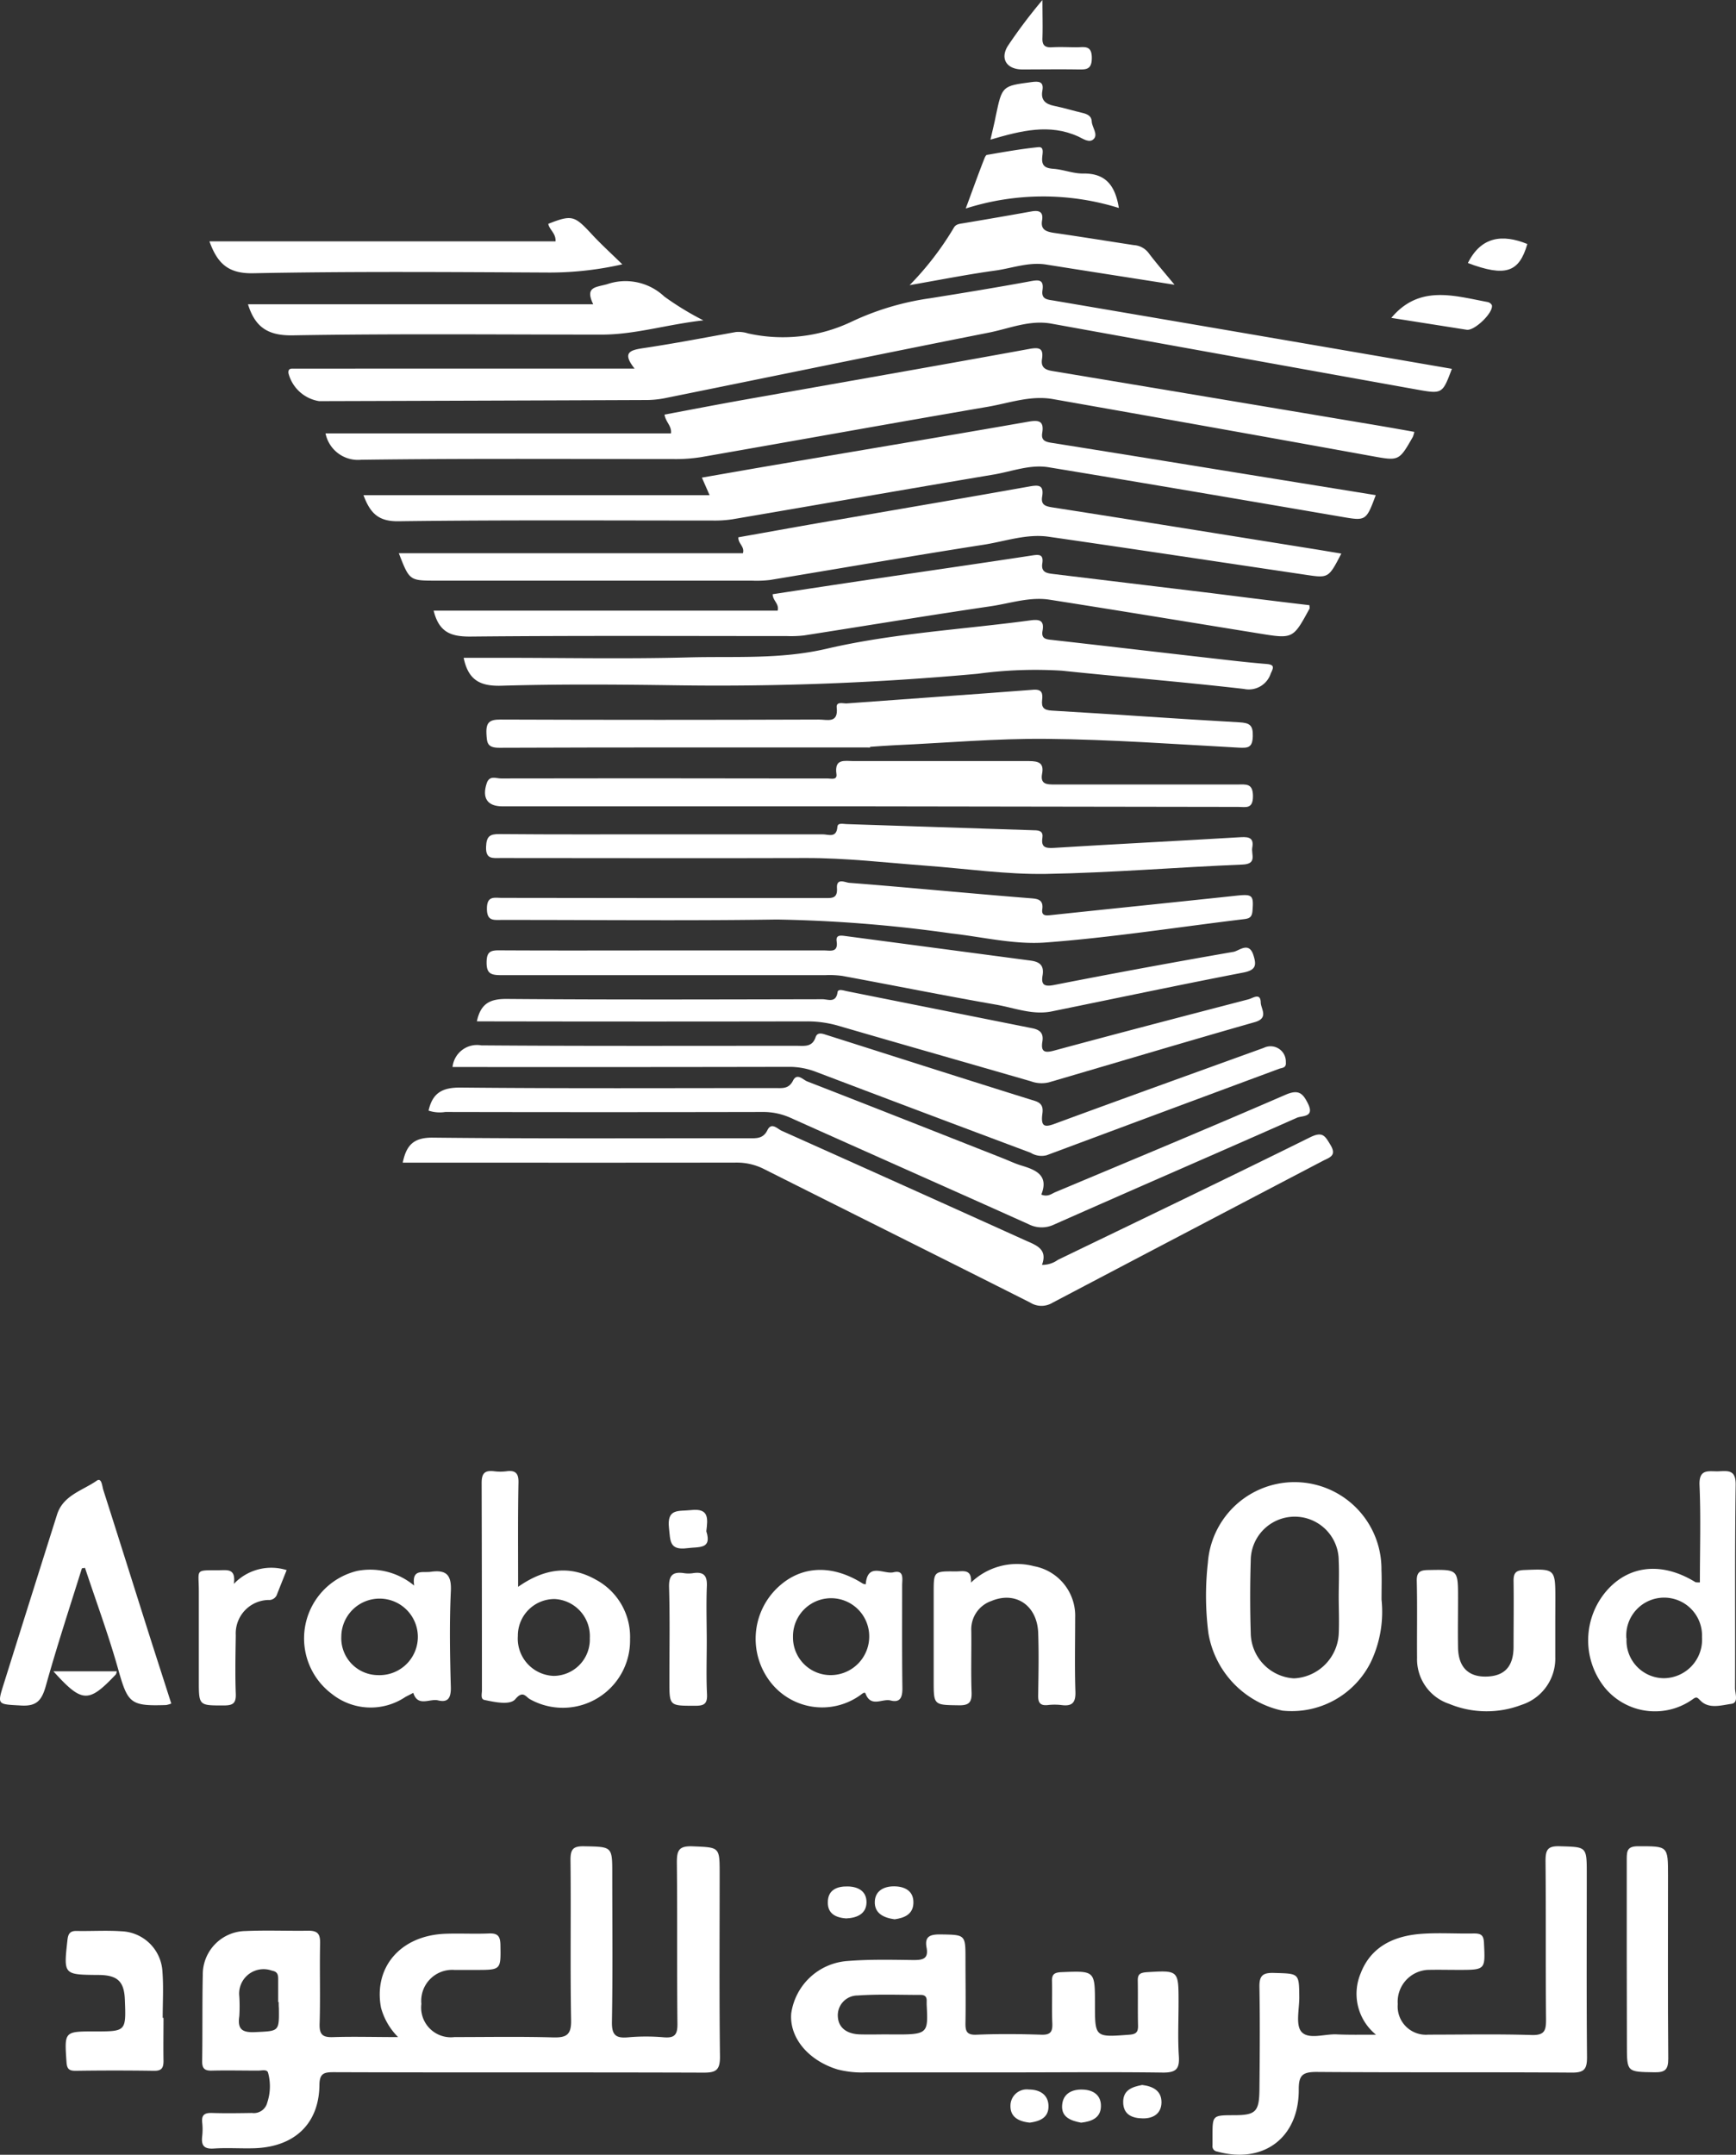 <svg xmlns="http://www.w3.org/2000/svg" width="138.407" height="171.772" viewBox="0 0 138.407 171.772"><rect x="0" y="0" width="138.407" height="171.772" fill="#333333" stroke="none"/><defs><style>.a{fill:#fff;}</style></defs><g transform="translate(-142.942 -277.948)"><g transform="translate(165.935 300.305)"><path class="a" d="M444.917,75.317c-1.039-1.31-.327-1.477.727-1.636,2.459-.367,4.911-.841,7.35-1.28a2.478,2.478,0,0,1,.96.108,12.744,12.744,0,0,0,8.254-.927,21.732,21.732,0,0,1,6.266-1.872c2.659-.425,5.317-.861,7.962-1.349.691-.128,1.133-.18,1,.724-.1.724.4.727.913.812q15.863,2.7,31.729,5.438c-.746,1.984-.753,2.017-2.767,1.657q-14.576-2.619-29.139-5.255c-1.748-.327-3.379.39-5.035.717-8.64,1.709-17.264,3.493-25.894,5.238a8.03,8.03,0,0,1-1.585.131q-12.946.052-25.891.088a3.008,3.008,0,0,1-2.446-2.23c-.026-.272.082-.367.327-.363Z" transform="translate(-417.316 -68.29)"/><path class="a" d="M426.36,91.578H453.9c.079-.6-.426-.9-.514-1.5,2.093-.393,4.194-.8,6.3-1.175,7.589-1.349,15.185-2.672,22.767-4.057.825-.151,1.162-.063,1.028.809-.1.655.246.851.812.946q12.559,2.093,25.105,4.2c1.238.206,2.475.422,3.768.655a2.194,2.194,0,0,1-.118.4c-1.12,1.964-1.113,1.919-3.359,1.513q-12.641-2.292-25.3-4.521c-1.784-.327-3.478.3-5.193.6-7.635,1.31-15.263,2.688-22.9,4.021a12.916,12.916,0,0,1-2.194.154c-8.3,0-16.609-.056-24.909.056A2.639,2.639,0,0,1,426.36,91.578Z" transform="translate(-423.399 -79.384)"/></g><g transform="translate(171.918 311.51)"><path class="a" d="M516.3,108.419c-.76,2.056-.8,2.056-2.672,1.735-7.8-1.336-15.6-2.672-23.412-3.958-1.473-.242-2.9.327-4.348.576-6.957,1.169-13.908,2.387-20.865,3.572a9.494,9.494,0,0,1-1.585.1c-8.345,0-16.7-.052-25.033.056-1.614.023-2.259-.655-2.79-2.079h27.593l-.612-1.4c2.148-.373,4.256-.746,6.348-1.1,6.548-1.117,13.116-2.21,19.664-3.356.838-.147,1.277-.079,1.123.884-.1.6.223.717.75.8,5.965.946,11.924,1.922,17.886,2.884Z" transform="translate(-435.591 -102.509)"/><path class="a" d="M519.352,123.677c-1.018,1.964-1.018,1.964-2.852,1.689-6.823-1.012-13.646-2.046-20.476-3.032-1.768-.255-3.474.37-5.193.638-5.687.887-11.358,1.872-17.026,2.809a9.121,9.121,0,0,1-1.467.052H447.157c-2.1,0-2.1,0-2.947-2.184h27.433c.16-.537-.39-.753-.363-1.27,2.714-.478,5.438-.982,8.185-1.441,4.983-.864,9.973-1.709,14.956-2.6.733-.131,1.241-.19,1.08.789-.108.655.223.776.815.868,7.059,1.1,14.111,2.243,21.167,3.372Z" transform="translate(-441.388 -113.109)"/></g><g transform="translate(175.051 363.798)"><path class="a" d="M445.16,277.114c.291-1.408.877-2.01,2.4-1.994,8.385.092,16.773.042,25.158.049.615,0,1.175.063,1.522-.655.327-.655.8-.088,1.133.059q9.7,4.341,19.4,8.725c.868.39,1.83.684,1.352,1.964a2.113,2.113,0,0,0,1.27-.4c6.715-3.244,13.44-6.47,20.122-9.776.982-.478,1.172-.111,1.6.6.54.884-.063,1.008-.606,1.29q-10.781,5.644-21.55,11.308a1.693,1.693,0,0,1-1.784-.02c-7.055-3.559-14.13-7.078-21.19-10.628a4.767,4.767,0,0,0-2.216-.527C462.935,277.124,454.1,277.114,445.16,277.114Z" transform="translate(-445.16 -270.28)"/><path class="a" d="M451.45,264.9c.327-1.46,1.152-1.85,2.577-1.837,8.342.082,16.7.039,25.033.039.56,0,1.106.1,1.45-.6.328-.635.792-.059,1.133.072,5.2,2.02,10.385,4.073,15.578,6.119.491.193.982.429,1.477.58,1.185.354,2.216.789,1.605,2.321.53.213.825-.075,1.133-.2,6.122-2.567,12.251-5.117,18.335-7.756,1.041-.452,1.385-.131,1.8.72.537,1.093-.491.936-.884,1.11-6.445,2.855-12.911,5.654-19.357,8.511a2.292,2.292,0,0,1-2.053-.029c-6.319-2.839-12.651-5.641-18.97-8.476a5.3,5.3,0,0,0-2.246-.465q-12.641.026-25.279,0A2.822,2.822,0,0,1,451.45,264.9Z" transform="translate(-449.391 -262.215)"/></g><g transform="translate(177.516 322.189)"><path class="a" d="M452.69,139.568h27.427c.134-.56-.386-.783-.4-1.31,2.619-.4,5.258-.8,7.894-1.192,4.237-.629,8.48-1.241,12.716-1.886.56-.085,1.012-.167.89.619-.115.73.383.786.884.848l12.647,1.529c2.593.327,5.183.655,7.766.956,0,.147.043.236,0,.288-1.31,2.406-1.31,2.406-4.03,1.964-5.566-.9-11.112-1.817-16.675-2.688-1.6-.252-3.16.295-4.728.524-4.963.73-9.917,1.552-14.874,2.325a9.216,9.216,0,0,1-1.346.049c-8.427,0-16.851-.043-25.275.039C454.081,141.634,453.119,141.307,452.69,139.568Z" transform="translate(-452.69 -135.129)"/><path class="a" d="M460,153.976h3.091c4.947,0,9.9.1,14.841-.033,3.67-.1,7.3.177,11.024-.694,5.3-1.234,10.8-1.526,16.236-2.259.747-.1,1.107.02.96.835-.121.671.327.678.8.73,4.1.462,8.185.943,12.291,1.411,1.581.18,3.163.37,4.747.5.681.052.582.291.36.753a1.843,1.843,0,0,1-2.144,1.238c-4.826-.557-9.671-.946-14.507-1.454a34.2,34.2,0,0,0-6.728.246,227.311,227.311,0,0,1-24.122.917c-4.62-.065-9.243-.1-13.859.036C461.31,156.248,460.363,155.751,460,153.976Z" transform="translate(-457.607 -145.778)"/><path class="a" d="M496.134,172.533c-9.861,0-19.719-.016-29.578.023-.982,0-.982-.416-1.021-1.162-.033-.871.262-1.09,1.113-1.087q12.7.046,25.4,0c.655,0,1.555.327,1.414-.956-.052-.5.484-.327.756-.327,4.976-.37,9.95-.71,14.923-1.094.7-.052.756.3.7.8-.069.606.115.828.779.864,4.98.288,9.956.655,14.936.933.822.046,1.107.219,1.08,1.113s-.36.946-1.1.907c-5.107-.275-10.212-.655-15.319-.7-4.044-.042-8.09.327-12.134.507-.655.029-1.31.085-1.964.128Z" transform="translate(-461.328 -157.187)"/></g><g transform="translate(179.022 352.535)"><path class="a" d="M457.29,254.317a1.962,1.962,0,0,1,2.292-1.725c8.382.065,16.766.033,25.151.036.6,0,1.231.121,1.5-.681.138-.413.494-.311.828-.2,5.566,1.765,11.092,3.542,16.652,5.271.691.216.655.655.589,1.133-.1.94.226.982,1.025.681,5.536-2.04,11.092-4.034,16.645-6.044a1.221,1.221,0,0,1,1.755,1.152c.049.465-.3.432-.53.517q-9.267,3.437-18.541,6.894a1.652,1.652,0,0,1-1.28-.2q-8.581-3.208-17.143-6.46a5.893,5.893,0,0,0-2.141-.386Q470.759,254.331,457.29,254.317Z" transform="translate(-457.29 -243.845)"/><path class="a" d="M479.628,228.995h12.887c.494,0,1.133.193,1-.724-.069-.484.246-.484.622-.435l14.818,1.964c.73.094,1.107.37.982,1.162-.128.73.079.949.9.789q7.141-1.4,14.317-2.645c.445-.075,1.231-.851,1.588.262.252.792.219,1.195-.812,1.391-5.085.982-10.149,2.053-15.224,3.087-1.539.327-3-.268-4.466-.527-4.1-.714-8.185-1.539-12.264-2.292a7.375,7.375,0,0,0-1.346-.063h-25.9c-.825,0-1.139-.164-1.123-1.061.016-.8.311-.923,1.015-.917C470.955,229.011,475.29,228.995,479.628,228.995Z" transform="translate(-462.891 -227.815)"/><path class="a" d="M463.22,243.549c.311-1.467,1.093-1.794,2.4-1.784,8.385.069,16.769.039,25.154.023.439,0,1.077.327,1.2-.563.043-.3.5-.124.76-.075q7.367,1.473,14.753,2.947c.629.124.927.4.818,1.064-.131.818.167.93.949.717,5.153-1.395,10.316-2.737,15.48-4.083.363-.094.963-.566.982.262.016.507.655,1.231-.472,1.555-5.484,1.562-10.945,3.2-16.416,4.8a2.483,2.483,0,0,1-1.437-.082c-5.084-1.473-10.179-2.92-15.26-4.4a8.888,8.888,0,0,0-2.521-.377q-12.52.023-25.033,0Z" transform="translate(-461.279 -236.718)"/></g><g transform="translate(181.614 338.605)"><path class="a" d="M495.8,188.891H466.6c-1.208,0-1.654-.655-1.261-1.847.219-.655.753-.373,1.139-.377q11.04-.023,22.083,0H492.5c.278,0,.8.164.72-.36-.173-1.254.655-1.025,1.375-1.025h13.983c.766,0,1.2.154,1.039,1.005s.38.864,1,.861h14.6c.655,0,1.212-.118,1.212.936s-.593.851-1.175.851Z" transform="translate(-465.205 -185.267)"/><path class="a" d="M479.536,201.415H492.3c.442,0,1.107.327,1.172-.6.023-.344.468-.223.733-.216q7.479.241,14.956.491c.429,0,.733.092.655.606-.108.743.226.835.9.8,4.977-.308,9.956-.557,14.933-.855.684-.042,1.035.1.9.832-.1.53.419,1.31-.782,1.352-5.238.216-10.448.655-15.676.746-3.173.049-6.355-.419-9.531-.655s-6.424-.625-9.658-.612c-8.1.026-16.193,0-24.287,0-.625,0-1.192.115-1.152-.894.033-.832.285-1.022,1.07-1.015C470.879,201.435,475.2,201.415,479.536,201.415Z" transform="translate(-465.381 -195.561)"/><path class="a" d="M479.725,215.947h12.883c.576,0,1.018.036.966-.8s.655-.442.982-.416c3.137.242,6.27.534,9.4.805,1.67.147,3.336.291,5.006.422.566.043,1.09.079.982.874-.063.445.157.53.582.485,4.954-.527,9.91-1.028,14.864-1.558,1.31-.141,1.418-.059,1.31,1.231-.046.488-.252.589-.681.638-5.268.635-10.523,1.463-15.807,1.86-2.485.187-5.029-.445-7.53-.724a111.57,111.57,0,0,0-13.908-1.107c-7.321.108-14.641.026-21.959.033-.635,0-1.149.092-1.149-.9,0-1.044.6-.858,1.188-.858Z" transform="translate(-465.517 -205.012)"/></g><g transform="translate(221.909 277.948)"><path class="a" d="M588.28,24.512c.183-.815.327-1.362.429-1.912.5-2.37.5-2.364,2.835-2.675.563-.075,1.015-.072.874.684s.255,1.074.946,1.212c.756.154,1.5.383,2.252.56.39.092.727.249.74.687s.517,1.005.167,1.382-.884-.026-1.241-.187C592.991,23.222,590.742,23.792,588.28,24.512Z" transform="translate(-588.28 -13.38)"/><path class="a" d="M594.714,0c0,1.261.029,2.138,0,3.015-.029.6.2.789.776.753.655-.039,1.31,0,1.964,0,.589,0,1.2-.19,1.195.855,0,.96-.484.92-1.139.913-1.467-.023-2.947,0-4.4,0-1.227,0-1.807-.838-1.149-1.886A41.543,41.543,0,0,1,594.714,0Z" transform="translate(-590.569)"/></g><g transform="translate(159.64 289.676)"><path class="a" d="M443.777,71.606c-2.911.327-5.441,1.136-8.1,1.136-8.214,0-16.429-.082-24.64.059-1.981.033-3-.655-3.565-2.475h27.525c-.675-1.395.18-1.346,1.1-1.6a4.506,4.506,0,0,1,4.567.982A23.364,23.364,0,0,0,443.777,71.606Z" transform="translate(-404.398 -57.796)"/><path class="a" d="M431.009,56.783a26.11,26.11,0,0,1-5.775.655c-7.891-.039-15.784-.1-23.674.056-2,.036-2.842-.812-3.467-2.541h27.593c.039-.655-.5-.923-.576-1.4,1.87-.733,2.079-.655,3.4.76C429.257,55.13,430.076,55.87,431.009,56.783Z" transform="translate(-398.092 -47.439)"/><path class="a" d="M589.721,57.257c-3.539-.557-6.875-1.074-10.225-1.608-1.418-.226-2.744.3-4.109.484-2.18.3-4.341.73-6.787,1.156a24.137,24.137,0,0,0,3.529-4.584c.16-.282.448-.3.74-.35q2.714-.452,5.429-.94c.6-.108.982,0,.861.72s.3.881.913.982c2.141.308,4.276.655,6.414.982a1.585,1.585,0,0,1,1.146.6C588.245,55.512,588.916,56.281,589.721,57.257Z" transform="translate(-512.776 -46.286)"/><path class="a" d="M594.469,40.672a20.3,20.3,0,0,0-12.209.042c.557-1.5.982-2.695,1.45-3.889.056-.144.142-.37.242-.386,1.362-.232,2.724-.478,4.1-.616.475-.049.327.488.311.766-.075.681.187.907.861.956.809.056,1.607.393,2.406.38C593.369,37.9,594.174,38.825,594.469,40.672Z" transform="translate(-521.963 -35.82)"/><path class="a" d="M685.9,73.658c2.22-2.652,4.97-1.771,7.658-1.267a.507.507,0,0,1,.357.249c.154.582-1.385,2.069-2.007,1.964Z" transform="translate(-591.671 -60.045)"/><path class="a" d="M704.54,60.03c1.051-2.115,2.75-2.328,4.741-1.519C708.62,60.79,707.536,61.15,704.54,60.03Z" transform="translate(-604.208 -50.788)"/></g><g transform="translate(142.942 395.21)"><path class="a" d="M743.344,155.761a5.259,5.259,0,0,1-1.362-2.345c-.609-3.248,1.585-5.775,5.17-5.893,1.146-.039,2.292.026,3.438-.023.7-.029.9.213.913.907.033,2,.065,2-1.964,2h-1.719a2.469,2.469,0,0,0-2.619,2.708,2.368,2.368,0,0,0,2.639,2.645c2.619,0,5.238-.049,7.858.026,1.08.029,1.463-.206,1.441-1.382-.079-4.256,0-8.513-.049-12.769,0-.851.21-1.1,1.077-1.084,2.253.043,2.253,0,2.253,2.2,0,3.929.043,7.858-.026,11.786-.02,1.061.3,1.336,1.31,1.241a16.211,16.211,0,0,1,2.819,0c.851.069,1.1-.183,1.093-1.064-.046-4.292,0-8.588-.046-12.883,0-.982.183-1.31,1.241-1.277,2.167.092,2.171.023,2.171,2.187,0,4.869-.036,9.737.026,14.6,0,1.061-.327,1.257-1.31,1.254-9.822-.036-19.644,0-29.466-.036-.769,0-1.149.069-1.159,1.018-.029,3.074-1.964,4.911-5.114,5.042-1.1.039-2.213-.049-3.313.026-.8.052-1.005-.265-.92-.982a4.977,4.977,0,0,0,0-1.1c-.063-.612.213-.773.782-.753,1.061.033,2.124.016,3.189,0a1.1,1.1,0,0,0,1.215-.822,4.1,4.1,0,0,0,.063-2.4c-.1-.282-.517-.151-.792-.154-1.227,0-2.455-.029-3.683,0-.582.016-.786-.17-.776-.763.036-2.292,0-4.584.049-6.875a3.461,3.461,0,0,1,3.408-3.49c1.673-.075,3.353,0,5.029-.026.786,0,.93.327.917,1.035-.046,2.128.029,4.256-.039,6.381-.029.887.259,1.1,1.1,1.067C739.795,155.712,741.435,155.761,743.344,155.761Zm-9.514-2.793h-.046v-1.833c0-.35-.052-.589-.5-.671a1.948,1.948,0,0,0-2.6,2.05,12.8,12.8,0,0,1,0,1.585c-.148,1.012.2,1.31,1.234,1.267,1.942-.092,1.945-.023,1.922-1.909a4.829,4.829,0,0,1-.013-.491Z" transform="translate(-711.606 -110.632)"/><path class="a" d="M702.33,168.06c0,1.143-.02,2.292,0,3.434,0,.566-.154.8-.763.789q-3.13-.046-6.257,0c-.531,0-.678-.17-.714-.7-.167-2.439-.187-2.439,2.253-2.439,2.5,0,2.5,0,2.4-2.537-.056-1.444-.58-1.942-2.053-1.964h-.124c-2.721-.026-2.708-.026-2.4-2.789.056-.5.209-.733.74-.72,1.185.023,2.377-.056,3.559.026a3.4,3.4,0,0,1,3.274,3.225c.094,1.221.02,2.452.02,3.68Z" transform="translate(-689.294 -124.466)"/><g transform="translate(0 0)"><path class="a" d="M307.73,157.244a9.307,9.307,0,0,1-.851,4.967,7.039,7.039,0,0,1-7.059,3.876,7.594,7.594,0,0,1-5.893-6.165,23.456,23.456,0,0,1-.043-5.628,6.929,6.929,0,0,1,13.839.583C307.753,155.571,307.73,156.268,307.73,157.244Zm-3.415-.164c0-.982.046-1.964,0-2.947a3.507,3.507,0,0,0-7.014,0q-.088,2.878,0,5.759a3.668,3.668,0,0,0,3.441,3.624,3.751,3.751,0,0,0,3.579-3.631c.037-.924,0-1.863-.006-2.81Z" transform="translate(-197.583 -146.983)"/><path class="a" d="M120.233,154.4c2.124-1.493,4.154-1.729,6.2-.57a5.169,5.169,0,0,1,2.724,4.751,5.36,5.36,0,0,1-7.985,4.773c-.327-.18-.547-.733-1.162,0-.425.5-1.636.236-2.462.063-.327-.069-.2-.491-.2-.763q0-8.275-.023-16.547c0-.8.285-1.005,1-.92a3.93,3.93,0,0,0,.982,0c.773-.108.982.223.953.963C120.21,148.816,120.233,151.5,120.233,154.4Zm5.716,4.086a2.956,2.956,0,0,0-2.789-3.114,2.917,2.917,0,0,0-2.947,2.947,2.969,2.969,0,0,0,2.855,3.179A2.9,2.9,0,0,0,125.949,158.481Z" transform="translate(-78.925 -145.163)"/><path class="a" d="M395.7,154.063c0-2.619.082-5.173-.029-7.733-.063-1.4.786-1.084,1.552-1.123s1.346-.1,1.329,1.074c-.075,5.4-.026,10.8-.049,16.2,0,.435.3,1.182-.288,1.264-.792.111-1.761.416-2.426-.216-.3-.285-.327-.4-.674-.141a5.181,5.181,0,0,1-7.036-.982,6.037,6.037,0,0,1,.187-7.678c1.8-2.059,4.449-2.312,7.088-.678A1.845,1.845,0,0,0,395.7,154.063Zm-5.847,4.459a3,3,0,0,0,2.986,3.179,3.071,3.071,0,0,0,3.029-3.274,3.021,3.021,0,1,0-6.031.095Z" transform="translate(-260.172 -145.181)"/><path class="a" d="M6.583,154.382c-.982,3.14-2.01,6.263-2.891,9.425-.327,1.129-.743,1.585-1.964,1.513-1.906-.111-1.912-.023-1.355-1.794Q2.478,156.814,4.6,150.1c.488-1.545,2.03-1.909,3.16-2.7.4-.281.435.442.53.74,1.231,3.847,2.439,7.7,3.66,11.547.58,1.82,1.169,3.635,1.758,5.477a2.147,2.147,0,0,1-.413.118c-2.884.094-3.055-.131-3.847-2.947-.763-2.695-1.738-5.327-2.619-7.989Z" transform="translate(-0.052 -146.623)"/><path class="a" d="M192.837,170.395c.141-1.781,1.45-.779,2.213-.96.877-.21.691.557.691,1.041,0,2.74-.016,5.477.02,8.218,0,.724-.183,1.156-.946.96-.655-.167-1.565.582-1.991-.544-.075-.2-.327.065-.488.167a5.215,5.215,0,0,1-7.118-1.12,5.631,5.631,0,0,1,.3-7.2c1.876-2.043,4.492-2.269,7.1-.612A1.24,1.24,0,0,0,192.837,170.395Zm-2.783,7.238a3.078,3.078,0,0,0,3.061-3.15,3.039,3.039,0,1,0-6.077.115,3,3,0,0,0,3.015,3.035Z" transform="translate(-123.815 -161.359)"/><path class="a" d="M82.814,170.419c-.2-1.355.655-1.012,1.31-1.1,1.234-.173,1.676.216,1.614,1.545-.121,2.567-.072,5.147,0,7.72,0,.832-.259,1.172-1.031.982-.655-.154-1.608.551-1.964-.6-.206.115-.419.219-.625.327a4.963,4.963,0,0,1-5.851-.226,5.533,5.533,0,0,1,2.018-9.822A5.469,5.469,0,0,1,82.814,170.419Zm-2.862,7.137a3.051,3.051,0,1,0-2.947-3.077,2.947,2.947,0,0,0,2.947,3.077Z" transform="translate(-49.793 -161.281)"/><path class="a" d="M356.1,173.3v2.825a3.878,3.878,0,0,1-2.7,3.837,7.8,7.8,0,0,1-5.749-.079,3.748,3.748,0,0,1-2.57-3.673c-.016-2.046.026-4.093-.023-6.136-.016-.76.327-.855.949-.864,2.341-.043,2.341-.063,2.341,2.272,0,1.31-.023,2.619,0,3.929.033,1.545.828,2.328,2.259,2.292s2.158-.779,2.167-2.357c0-1.758.026-3.516,0-5.278,0-.635.19-.832.832-.858,2.5-.1,2.5-.128,2.5,2.377Z" transform="translate(-232.102 -161.314)"/><path class="a" d="M230.382,169.292a5.284,5.284,0,0,1,5.016-1.31,4.017,4.017,0,0,1,3.29,4.115c0,1.964-.046,3.929.02,5.893.029.884-.268,1.175-1.107,1.064a4.784,4.784,0,0,0-1.1,0c-.6.063-.773-.19-.763-.769.026-1.676.063-3.356,0-5.029-.1-2.171-1.817-3.3-3.726-2.5a2.383,2.383,0,0,0-1.605,2.37c.02,1.636-.036,3.274.023,4.911.026.792-.193,1.048-1.015,1.035-2.007-.029-2.007,0-2.007-1.964V170.1c0-1.715,0-1.719,1.774-1.7C229.743,168.4,230.467,168.175,230.382,169.292Z" transform="translate(-152.968 -160.393)"/><path class="a" d="M51.21,170.06a4.1,4.1,0,0,1,4.21-1.1c-.262.655-.511,1.277-.756,1.9a.674.674,0,0,1-.714.481,2.665,2.665,0,0,0-2.586,2.806c-.023,1.594-.056,3.11,0,4.662.033.792-.246.943-.982.94-1.964,0-1.964.02-1.964-2.007v-7.117c0-1.8-.37-1.636,1.722-1.657C50.739,168.957,51.378,168.862,51.21,170.06Z" transform="translate(-32.566 -161.057)"/><path class="a" d="M165.983,175.455c0,1.391-.049,2.783.02,4.168.039.8-.245.936-.982.93-2.017,0-2.017.02-2.017-1.964,0-2.495.046-4.986-.026-7.478-.026-.953.291-1.261,1.185-1.13a2.4,2.4,0,0,0,.733,0c.851-.128,1.136.2,1.094,1.067C165.931,172.512,165.983,173.985,165.983,175.455Z" transform="translate(-109.635 -161.836)"/><path class="a" d="M165.892,156.319c.458,1.444-.551,1.225-1.522,1.349-1.434.183-1.339-.58-1.454-1.6-.18-1.6.769-1.326,1.752-1.437C166.134,154.463,166.01,155.321,165.892,156.319Z" transform="translate(-109.579 -151.513)"/><path class="a" d="M18.111,193.94a1.188,1.188,0,0,1-.075.245c-2.184,2.308-2.688,2.292-4.983-.245Z" transform="translate(-8.797 -177.97)"/><path class="a" d="M986.824,155.552a4.2,4.2,0,0,1-1.221-4.895c.828-2.151,2.688-2.99,4.852-3.147,1.381-.1,2.779,0,4.171-.029.551,0,.776.115.805.733.108,2.171.138,2.171-2.033,2.171-.818,0-1.637-.02-2.452,0a2.54,2.54,0,0,0-2.387,2.727A2.252,2.252,0,0,0,991,155.548c2.74,0,5.484-.056,8.224.029,1.044.033,1.162-.363,1.156-1.244-.039-4.214,0-8.431-.039-12.644,0-.9.187-1.188,1.133-1.159,2.151.065,2.154,0,2.154,2.2,0,4.872-.026,9.74.02,14.609,0,.933-.2,1.241-1.2,1.234-6.79-.046-13.584,0-20.374-.052-1.123,0-1.414.282-1.408,1.4.02,3.85-2.819,5.955-6.5,4.947a.429.429,0,0,1-.377-.5v-.736c0-1.657,0-1.657,1.693-1.663,1.755,0,2.033-.262,2.049-2.079.026-2.7.046-5.4,0-8.1-.023-.92.229-1.192,1.159-1.162,2.014.059,2,0,2.017,1.964,0,.933-.3,2.167.167,2.721.563.655,1.84.17,2.806.213S985.619,155.552,986.824,155.552Z" transform="translate(-877.119 -110.613)"/><path class="a" d="M888.562,173h-11.41a7.721,7.721,0,0,1-2.292-.242c-2.321-.717-3.834-2.533-3.673-4.462a4.879,4.879,0,0,1,4.475-4.174c1.748-.144,3.513-.1,5.268-.079.727,0,1.218-.079,1.048-.982S882.25,162,883.065,162c2.014.033,2.014,0,2.014,1.984,0,1.676.029,3.353,0,5.029-.016.687.079,1.025.9.982,1.715-.072,3.434-.056,5.15,0,.724.023.9-.226.874-.907-.052-1.1,0-2.207-.026-3.31-.023-.582.161-.743.75-.769,2.675-.108,2.675-.131,2.675,2.541s0,2.652,2.744,2.446c.537-.039.7-.206.691-.724-.029-1.185,0-2.374-.02-3.559-.016-.534.17-.655.7-.7,2.551-.154,2.551-.173,2.551,2.4,0,1.431-.069,2.865.023,4.292.063,1-.2,1.31-1.247,1.31C896.741,172.958,892.652,173,888.562,173Zm-9.586-3.028c3.133.023,3.133.023,3.009-2.377v-.245c.02-.344-.1-.53-.485-.527-1.676,0-3.356-.069-5.026.046a1.578,1.578,0,0,0-1.568,1.722c.072.946.832,1.349,1.742,1.378C877.4,169.992,878.183,169.969,878.976,169.969Z" transform="translate(-808.104 -125.056)"/><path class="a" d="M1074.67,149.409v-7.858c0-.655.059-1.012.9-1.012,2.39,0,2.39-.043,2.39,2.331,0,4.869-.023,9.737.019,14.6,0,.868-.236,1.1-1.09,1.087-2.206-.036-2.206,0-2.206-2.158Z" transform="translate(-944.974 -110.622)"/><path class="a" d="M953.556,198.66c.868.108,1.555.465,1.539,1.408-.02.877-.655,1.267-1.483,1.257s-1.558-.282-1.571-1.283S952.783,198.811,953.556,198.66Z" transform="translate(-862.493 -149.714)"/><path class="a" d="M926.134,202.409c-.828-.085-1.562-.409-1.536-1.359a1.3,1.3,0,0,1,1.477-1.28c.851,0,1.549.409,1.555,1.329S926.939,202.3,926.134,202.409Z" transform="translate(-844.036 -150.46)"/><path class="a" d="M938.681,202.415c-.812-.154-1.595-.432-1.513-1.408.075-.91.782-1.264,1.653-1.231s1.448.472,1.441,1.31C940.259,202.045,939.5,202.323,938.681,202.415Z" transform="translate(-852.487 -150.463)"/><path class="a" d="M893.136,152.914c-.864-.118-1.607-.468-1.578-1.4.026-.861.714-1.234,1.549-1.227s1.565.36,1.529,1.342C894.607,152.521,893.906,152.81,893.136,152.914Z" transform="translate(-821.813 -117.175)"/></g><path class="a" d="M881.573,152.869c-.8-.063-1.467-.363-1.453-1.28,0-.982.71-1.287,1.585-1.27s1.5.406,1.5,1.261C883.194,152.506,882.448,152.833,881.573,152.869Z" transform="translate(-814.12 -117.199)"/></g></g></svg>